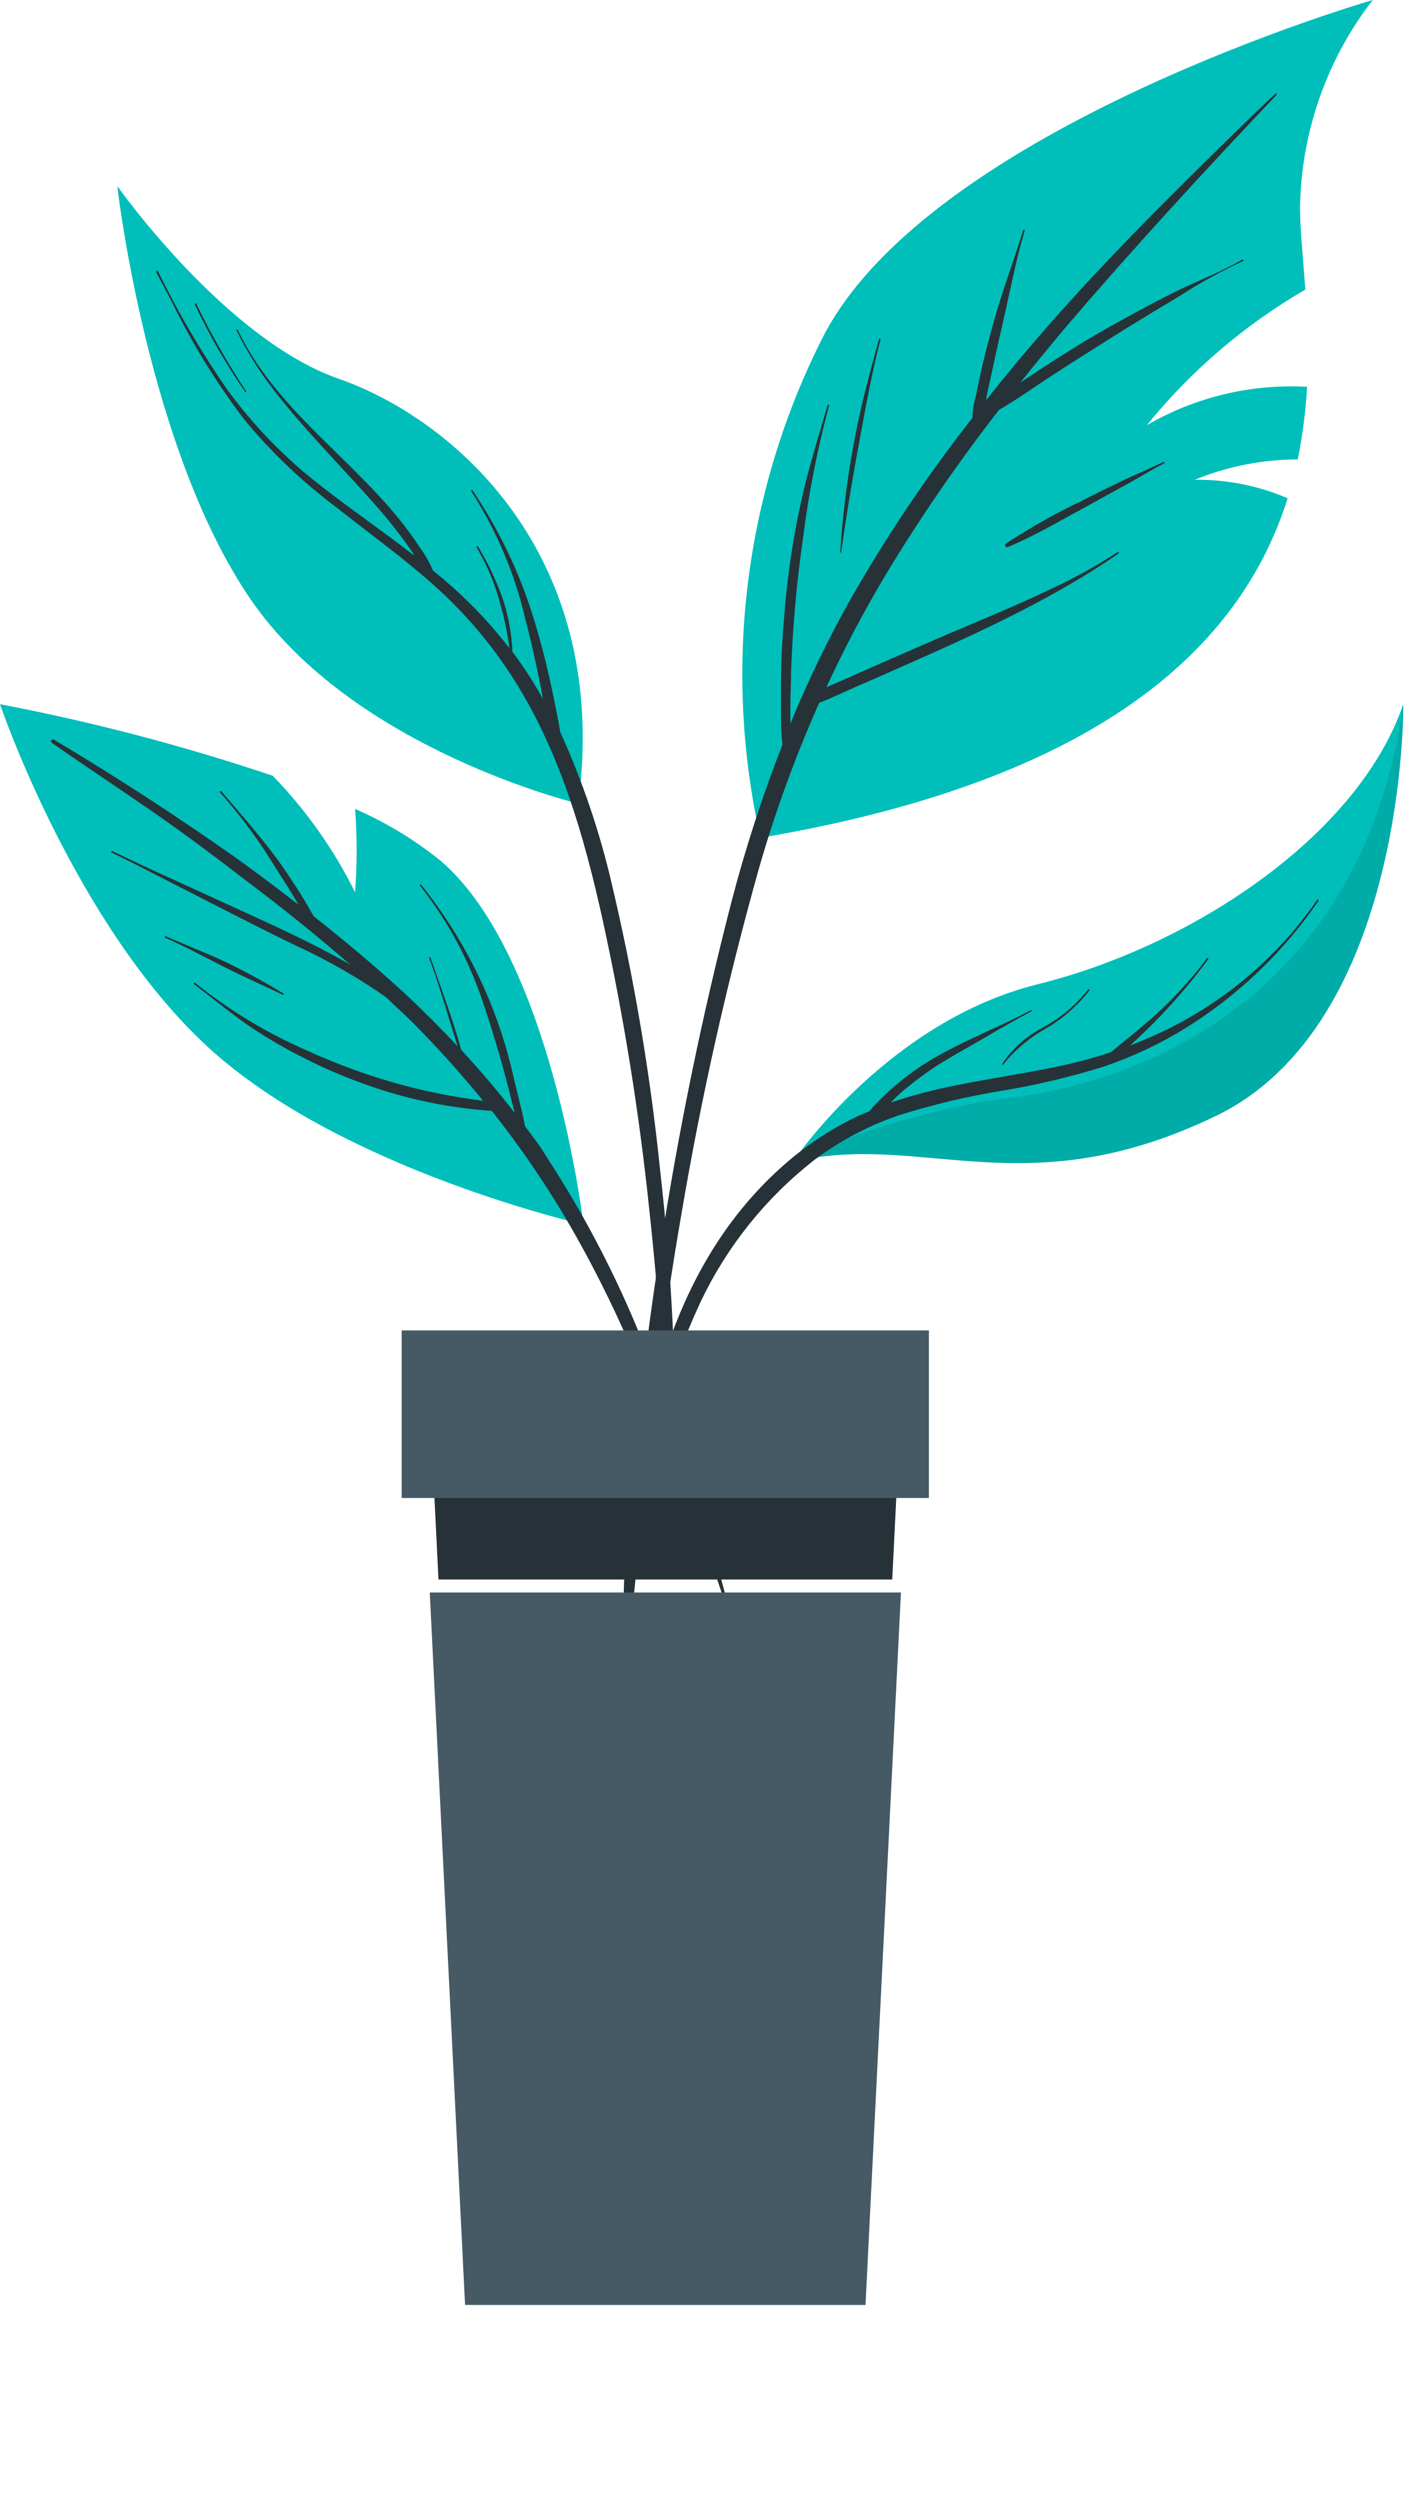<svg width="30" height="53" viewBox="0 0 30 53" fill="none" xmlns="http://www.w3.org/2000/svg">
<path d="M12.379 25.961C12.379 25.961 7.225 24.794 4.402 22.191C1.579 19.588 -5.2344e-05 14.93 -5.2344e-05 14.93C1.961 15.305 3.894 15.811 5.786 16.447C6.493 17.175 7.083 18.008 7.533 18.917C7.578 18.329 7.578 17.739 7.533 17.151C8.193 17.437 8.81 17.812 9.368 18.266C11.718 20.314 12.379 25.961 12.379 25.961Z" fill="#00BFBA"/>
<path d="M3.219 17.196C2.515 16.71 1.802 16.24 1.102 15.75C1.06 15.721 1.102 15.653 1.144 15.682C2.473 16.473 3.78 17.323 5.034 18.207C5.466 18.519 5.898 18.843 6.331 19.18C6.301 19.128 6.272 19.076 6.24 19.024C6.087 18.768 5.916 18.512 5.76 18.259C5.437 17.743 5.072 17.255 4.668 16.801C4.652 16.784 4.668 16.758 4.694 16.775C5.092 17.238 5.494 17.695 5.861 18.188C6.036 18.421 6.185 18.661 6.35 18.907C6.431 19.037 6.506 19.167 6.58 19.297L6.658 19.429C7.326 19.954 7.974 20.499 8.603 21.076C8.985 21.433 9.352 21.802 9.708 22.181C9.51 21.559 9.335 20.927 9.105 20.314C9.105 20.292 9.131 20.285 9.138 20.314C9.361 20.963 9.608 21.611 9.786 22.259C10.178 22.684 10.557 23.125 10.911 23.585C10.911 23.559 10.911 23.53 10.895 23.501C10.836 23.258 10.775 23.018 10.71 22.775C10.583 22.308 10.447 21.848 10.292 21.39C9.995 20.441 9.526 19.554 8.908 18.775C8.908 18.758 8.908 18.736 8.93 18.752C9.897 19.955 10.573 21.365 10.904 22.872C10.959 23.092 11.011 23.313 11.063 23.52C11.089 23.637 11.118 23.757 11.138 23.877C11.293 24.084 11.462 24.298 11.595 24.525C12.472 25.868 13.203 27.301 13.773 28.8C14.416 30.485 14.968 32.204 15.426 33.948C15.424 33.954 15.421 33.959 15.415 33.962C15.411 33.966 15.405 33.968 15.399 33.968C15.393 33.968 15.387 33.966 15.382 33.962C15.377 33.959 15.373 33.954 15.371 33.948C14.366 30.933 13.335 27.877 11.611 25.196C11.246 24.629 10.854 24.08 10.434 23.553C9.581 23.495 8.739 23.328 7.929 23.053C7.044 22.755 6.201 22.347 5.416 21.841C4.966 21.546 4.551 21.193 4.12 20.869C4.117 20.868 4.114 20.866 4.112 20.864C4.11 20.861 4.109 20.859 4.108 20.856C4.107 20.853 4.107 20.85 4.107 20.847C4.108 20.844 4.109 20.841 4.111 20.838C4.113 20.836 4.115 20.834 4.118 20.833C4.121 20.831 4.124 20.831 4.127 20.831C4.13 20.831 4.133 20.832 4.136 20.833C4.139 20.835 4.141 20.837 4.143 20.84C4.863 21.42 5.657 21.9 6.506 22.269C7.337 22.651 8.206 22.944 9.099 23.141C9.478 23.225 9.864 23.287 10.249 23.339C9.771 22.752 9.264 22.189 8.729 21.653C8.557 21.481 8.376 21.329 8.198 21.147C7.596 20.727 6.958 20.362 6.292 20.055C5.449 19.65 4.619 19.215 3.783 18.791C3.31 18.551 2.843 18.305 2.366 18.075C2.347 18.075 2.366 18.036 2.386 18.045C3.232 18.454 4.094 18.836 4.946 19.228C5.75 19.595 6.567 19.964 7.339 20.399L7.436 20.457C6.736 19.85 6.016 19.268 5.277 18.713C4.616 18.204 3.922 17.682 3.219 17.196Z" fill="#263238"/>
<path d="M3.517 19.851C3.939 20.036 4.363 20.198 4.778 20.392C5.201 20.595 5.613 20.819 6.013 21.063C6.033 21.063 6.013 21.099 5.997 21.089C5.585 20.895 5.17 20.71 4.765 20.506C4.36 20.301 3.935 20.071 3.507 19.883C3.481 19.877 3.491 19.841 3.517 19.851Z" fill="#263238"/>
<path d="M29.125 0C28.173 1.228 27.634 2.726 27.585 4.279C27.569 4.739 27.64 5.384 27.695 6.139C26.409 6.886 25.268 7.86 24.331 9.015C25.36 8.418 26.542 8.135 27.731 8.201C27.703 8.718 27.637 9.233 27.533 9.741C26.784 9.741 26.042 9.888 25.348 10.172C26.026 10.164 26.697 10.297 27.319 10.564C26.399 13.481 23.669 16.486 16.133 17.763C15.329 14.181 15.796 10.43 17.455 7.154C19.724 2.71 29.125 0 29.125 0Z" fill="#00BFBA"/>
<path d="M13.514 30.262C13.643 29.015 13.809 27.77 14 26.532C14.38 24.048 14.884 21.584 15.511 19.151C15.807 18.01 16.171 16.887 16.6 15.789C16.579 15.589 16.569 15.388 16.57 15.186C16.57 14.943 16.57 14.703 16.57 14.46C16.57 13.977 16.6 13.488 16.642 13.014C16.717 12.061 16.871 11.116 17.102 10.188C17.241 9.653 17.4 9.125 17.559 8.593C17.559 8.589 17.561 8.585 17.564 8.582C17.567 8.579 17.571 8.577 17.575 8.577C17.58 8.577 17.584 8.579 17.587 8.582C17.59 8.585 17.592 8.589 17.592 8.593C17.342 9.519 17.157 10.461 17.037 11.413C16.901 12.351 16.817 13.296 16.784 14.243C16.784 14.502 16.768 14.762 16.768 15.021C16.768 15.131 16.768 15.241 16.768 15.345C17.138 14.444 17.562 13.566 18.039 12.716C18.807 11.369 19.674 10.079 20.632 8.859C20.633 8.716 20.654 8.574 20.694 8.438L20.801 7.932C20.878 7.588 20.966 7.245 21.06 6.904C21.248 6.22 21.494 5.562 21.708 4.888C21.708 4.884 21.71 4.88 21.713 4.877C21.716 4.874 21.72 4.872 21.724 4.872C21.729 4.872 21.733 4.874 21.736 4.877C21.739 4.88 21.741 4.884 21.741 4.888C21.543 5.556 21.416 6.246 21.258 6.927C21.18 7.251 21.109 7.598 21.034 7.935C20.998 8.104 20.959 8.259 20.927 8.441C20.925 8.454 20.925 8.467 20.927 8.48C21.232 8.094 21.54 7.715 21.861 7.342C23.3 5.653 24.878 4.1 26.467 2.551C26.661 2.36 26.862 2.175 27.06 1.987C27.076 1.971 27.099 1.987 27.083 2.013C25.559 3.618 24.068 5.238 22.642 6.901C22.305 7.301 21.974 7.704 21.65 8.11L22.162 7.77C22.603 7.485 23.047 7.206 23.504 6.95C23.961 6.694 24.421 6.441 24.891 6.207C25.361 5.974 25.893 5.773 26.357 5.504C26.379 5.504 26.395 5.523 26.376 5.533C25.899 5.754 25.439 6.009 24.998 6.295C24.541 6.567 24.081 6.843 23.63 7.128C23.18 7.413 22.742 7.686 22.305 7.971C21.938 8.211 21.575 8.47 21.196 8.69C20.322 9.812 19.515 10.986 18.781 12.204C18.324 12.97 17.907 13.76 17.533 14.57L17.802 14.454L18.493 14.149C18.937 13.951 19.381 13.76 19.828 13.566C20.671 13.199 21.53 12.859 22.36 12.457C22.827 12.238 23.279 11.986 23.712 11.705C23.731 11.705 23.747 11.724 23.731 11.737C22.185 12.801 20.451 13.553 18.742 14.308L18 14.632C17.796 14.723 17.592 14.823 17.381 14.901C16.876 16.035 16.45 17.203 16.107 18.395C15.432 20.795 14.885 23.228 14.467 25.686C14.036 28.149 13.744 30.625 13.517 33.115C13.488 33.439 13.459 33.737 13.423 34.045C13.423 34.071 13.413 34.096 13.395 34.114C13.376 34.132 13.352 34.142 13.326 34.142C13.3 34.142 13.275 34.132 13.257 34.114C13.239 34.096 13.229 34.071 13.229 34.045C13.242 32.791 13.381 31.52 13.514 30.262Z" fill="#263238"/>
<path d="M18.104 9.452C18.24 8.687 18.444 7.938 18.652 7.183C18.652 7.164 18.691 7.183 18.684 7.183C18.493 7.922 18.36 8.671 18.221 9.42C18.081 10.168 17.955 10.947 17.845 11.715H17.825C17.875 10.956 17.968 10.2 18.104 9.452Z" fill="#263238"/>
<path d="M21.345 11.523C21.869 11.179 22.416 10.871 22.982 10.603C23.258 10.46 23.537 10.324 23.815 10.191C24.094 10.058 24.399 9.935 24.684 9.792C24.688 9.792 24.692 9.793 24.695 9.795C24.699 9.797 24.701 9.8 24.703 9.803C24.705 9.807 24.706 9.811 24.705 9.814C24.704 9.818 24.703 9.822 24.7 9.825C24.425 9.961 24.165 10.13 23.893 10.275L23.057 10.736C22.506 11.031 21.964 11.358 21.384 11.598C21.374 11.602 21.363 11.603 21.353 11.599C21.343 11.596 21.335 11.588 21.33 11.579C21.325 11.569 21.324 11.558 21.327 11.548C21.329 11.538 21.336 11.529 21.345 11.523Z" fill="#263238"/>
<path opacity="0.1" d="M12.269 17.037C12.269 17.037 7.501 15.899 5.313 12.7C3.222 9.647 2.548 4.441 2.493 3.984C2.58 4.402 3.562 8.953 6.807 11.073C9.31 12.694 11.712 14.032 12.269 17.037Z" fill="#263238"/>
<path d="M7.883 8.804C8.732 9.583 9.342 10.587 9.644 11.698C9.644 11.715 9.644 11.698 9.644 11.698C9.295 10.612 8.689 9.625 7.877 8.823C7.845 8.804 7.867 8.784 7.883 8.804Z" fill="#263238"/>
<path d="M12.269 17.037C12.269 17.037 7.501 15.899 5.313 12.7C3.222 9.647 2.548 4.441 2.493 3.984C2.494 3.973 2.494 3.962 2.493 3.951C2.493 3.951 4.781 7.193 7.183 8.029C9.585 8.865 12.973 11.721 12.269 17.037Z" fill="#00BFBA"/>
<path d="M3.348 5.744C3.775 6.62 4.268 7.462 4.823 8.263C5.379 9.024 6.039 9.704 6.784 10.282C7.433 10.794 8.117 11.255 8.771 11.767V11.741C8.648 11.559 8.519 11.381 8.382 11.209C8.11 10.859 7.812 10.532 7.511 10.204C6.917 9.556 6.314 8.93 5.783 8.237C5.487 7.853 5.231 7.44 5.018 7.005C5.018 6.985 5.041 6.973 5.05 7.005C5.825 8.626 7.368 9.647 8.47 11.008C8.627 11.201 8.774 11.403 8.911 11.611C9.021 11.762 9.114 11.925 9.186 12.097C9.79 12.579 10.334 13.13 10.807 13.741C10.767 13.427 10.703 13.117 10.616 12.814C10.506 12.39 10.336 11.984 10.113 11.608C10.111 11.604 10.11 11.599 10.111 11.595C10.112 11.59 10.114 11.586 10.118 11.584C10.122 11.581 10.127 11.58 10.132 11.581C10.136 11.582 10.14 11.585 10.143 11.588C10.372 11.966 10.558 12.368 10.697 12.788C10.798 13.123 10.857 13.469 10.872 13.819C11.11 14.137 11.326 14.47 11.52 14.817L11.462 14.512C11.368 14.039 11.261 13.566 11.138 13.096C10.913 12.141 10.526 11.232 9.993 10.409C9.993 10.392 10.01 10.373 10.023 10.392C10.569 11.202 10.997 12.086 11.293 13.018C11.442 13.485 11.566 13.961 11.673 14.441C11.725 14.678 11.773 14.911 11.818 15.148C11.841 15.271 11.867 15.394 11.886 15.52C12.36 16.561 12.728 17.647 12.985 18.762C13.454 20.746 13.794 22.759 14.003 24.788C14.247 26.913 14.355 29.051 14.327 31.19C14.327 31.459 14.308 31.724 14.292 31.994C14.292 32.062 14.185 32.071 14.181 31.994C14.136 30.937 14.107 29.877 14.045 28.82C13.984 27.763 13.89 26.707 13.776 25.653C13.561 23.583 13.229 21.527 12.784 19.494C12.399 17.754 11.896 15.997 10.943 14.47C10.47 13.71 9.892 13.022 9.225 12.425C8.554 11.825 7.825 11.3 7.122 10.746C6.402 10.205 5.749 9.582 5.177 8.888C4.593 8.119 4.085 7.295 3.66 6.428C3.549 6.211 3.433 5.997 3.319 5.78C3.31 5.744 3.339 5.725 3.348 5.744Z" fill="#263238"/>
<path d="M4.165 6.441C4.477 7.083 4.831 7.703 5.225 8.298C5.225 8.314 5.225 8.327 5.206 8.314C4.797 7.725 4.438 7.103 4.133 6.454C4.13 6.434 4.165 6.421 4.165 6.441Z" fill="#263238"/>
<path d="M29.773 14.93C29.773 14.93 29.848 21.705 25.796 23.66C21.744 25.614 19.575 23.984 16.823 24.632C16.93 24.47 18.895 21.647 22.01 20.869C25.235 20.075 28.801 17.754 29.773 14.93Z" fill="#00BFBA"/>
<path opacity="0.1" d="M29.773 14.93C29.773 14.93 29.848 21.705 25.796 23.66C21.744 25.614 19.575 23.984 16.823 24.632C18.278 23.94 19.832 23.482 21.43 23.274C23.994 22.972 28.872 21.306 29.773 14.93Z" fill="black"/>
<path d="M16.561 24.762C17.046 24.322 17.592 23.955 18.182 23.672C18.269 23.63 18.36 23.595 18.448 23.559C18.489 23.504 18.535 23.452 18.584 23.403C18.705 23.276 18.832 23.155 18.966 23.04C19.219 22.821 19.491 22.624 19.78 22.454C20.451 22.058 21.187 21.783 21.874 21.416C21.893 21.416 21.909 21.436 21.874 21.446C21.55 21.621 21.206 21.815 20.875 22.01C20.545 22.204 20.227 22.376 19.903 22.577C19.623 22.759 19.356 22.959 19.102 23.177C19.031 23.241 18.963 23.309 18.895 23.378C19.342 23.226 19.799 23.105 20.263 23.015C21.005 22.862 21.754 22.758 22.496 22.6C22.859 22.522 23.217 22.425 23.569 22.308C23.893 22.039 24.24 21.77 24.561 21.475C24.946 21.122 25.296 20.733 25.608 20.314C25.608 20.298 25.65 20.314 25.637 20.334C25.147 20.998 24.591 21.612 23.977 22.165C24.149 22.1 24.324 22.029 24.493 21.951C25.885 21.328 27.079 20.334 27.945 19.079C27.946 19.077 27.948 19.076 27.95 19.075C27.952 19.073 27.954 19.072 27.956 19.072C27.959 19.071 27.961 19.071 27.963 19.072C27.965 19.072 27.968 19.073 27.969 19.074C27.971 19.076 27.973 19.077 27.974 19.079C27.976 19.081 27.976 19.083 27.977 19.086C27.977 19.088 27.977 19.09 27.977 19.092C27.976 19.095 27.976 19.097 27.974 19.099C27.238 20.175 26.288 21.087 25.183 21.779C24.629 22.124 24.038 22.403 23.42 22.613C22.702 22.837 21.968 23.01 21.226 23.131C20.499 23.251 19.782 23.422 19.08 23.643C18.434 23.863 17.827 24.182 17.281 24.59C16.251 25.393 15.423 26.425 14.863 27.604C14.136 29.167 13.683 30.842 13.524 32.557C13.524 32.629 13.404 32.629 13.41 32.557C13.605 29.702 14.367 26.739 16.561 24.762Z" fill="#263238"/>
<path d="M21.264 22.554C21.475 22.238 21.762 21.978 22.097 21.799C22.481 21.599 22.818 21.319 23.086 20.979C23.088 20.975 23.093 20.972 23.097 20.971C23.102 20.971 23.106 20.971 23.11 20.974C23.114 20.977 23.117 20.981 23.118 20.985C23.119 20.99 23.118 20.994 23.115 20.998C22.872 21.309 22.576 21.573 22.24 21.779C21.873 21.976 21.549 22.244 21.287 22.567C21.277 22.583 21.251 22.57 21.264 22.554Z" fill="#263238"/>
<g filter="url(#filter0_d_289_2487)">
<path d="M19.115 29.763L18.93 33.488L18.363 44.869H9.867L9.303 33.488L9.118 29.763H19.115Z" fill="#455A64"/>
</g>
<path d="M19.115 29.763L18.93 33.488H9.303L9.118 29.763H19.115Z" fill="#263238"/>
<path d="M19.708 31.76H8.522V28.207L19.708 28.207V31.76Z" fill="#455A64"/>
<defs>
<filter id="filter0_d_289_2487" x="5.053" y="29.763" width="18.128" height="23.237" filterUnits="userSpaceOnUse" color-interpolation-filters="sRGB">
<feFlood flood-opacity="0" result="BackgroundImageFix"/>
<feColorMatrix in="SourceAlpha" type="matrix" values="0 0 0 0 0 0 0 0 0 0 0 0 0 0 0 0 0 0 127 0" result="hardAlpha"/>
<feOffset dy="4"/>
<feGaussianBlur stdDeviation="2"/>
<feComposite in2="hardAlpha" operator="out"/>
<feColorMatrix type="matrix" values="0 0 0 0 0 0 0 0 0 0 0 0 0 0 0 0 0 0 0.25 0"/>
<feBlend mode="normal" in2="BackgroundImageFix" result="effect1_dropShadow_289_2487"/>
<feBlend mode="normal" in="SourceGraphic" in2="effect1_dropShadow_289_2487" result="shape"/>
</filter>
</defs>
</svg>

